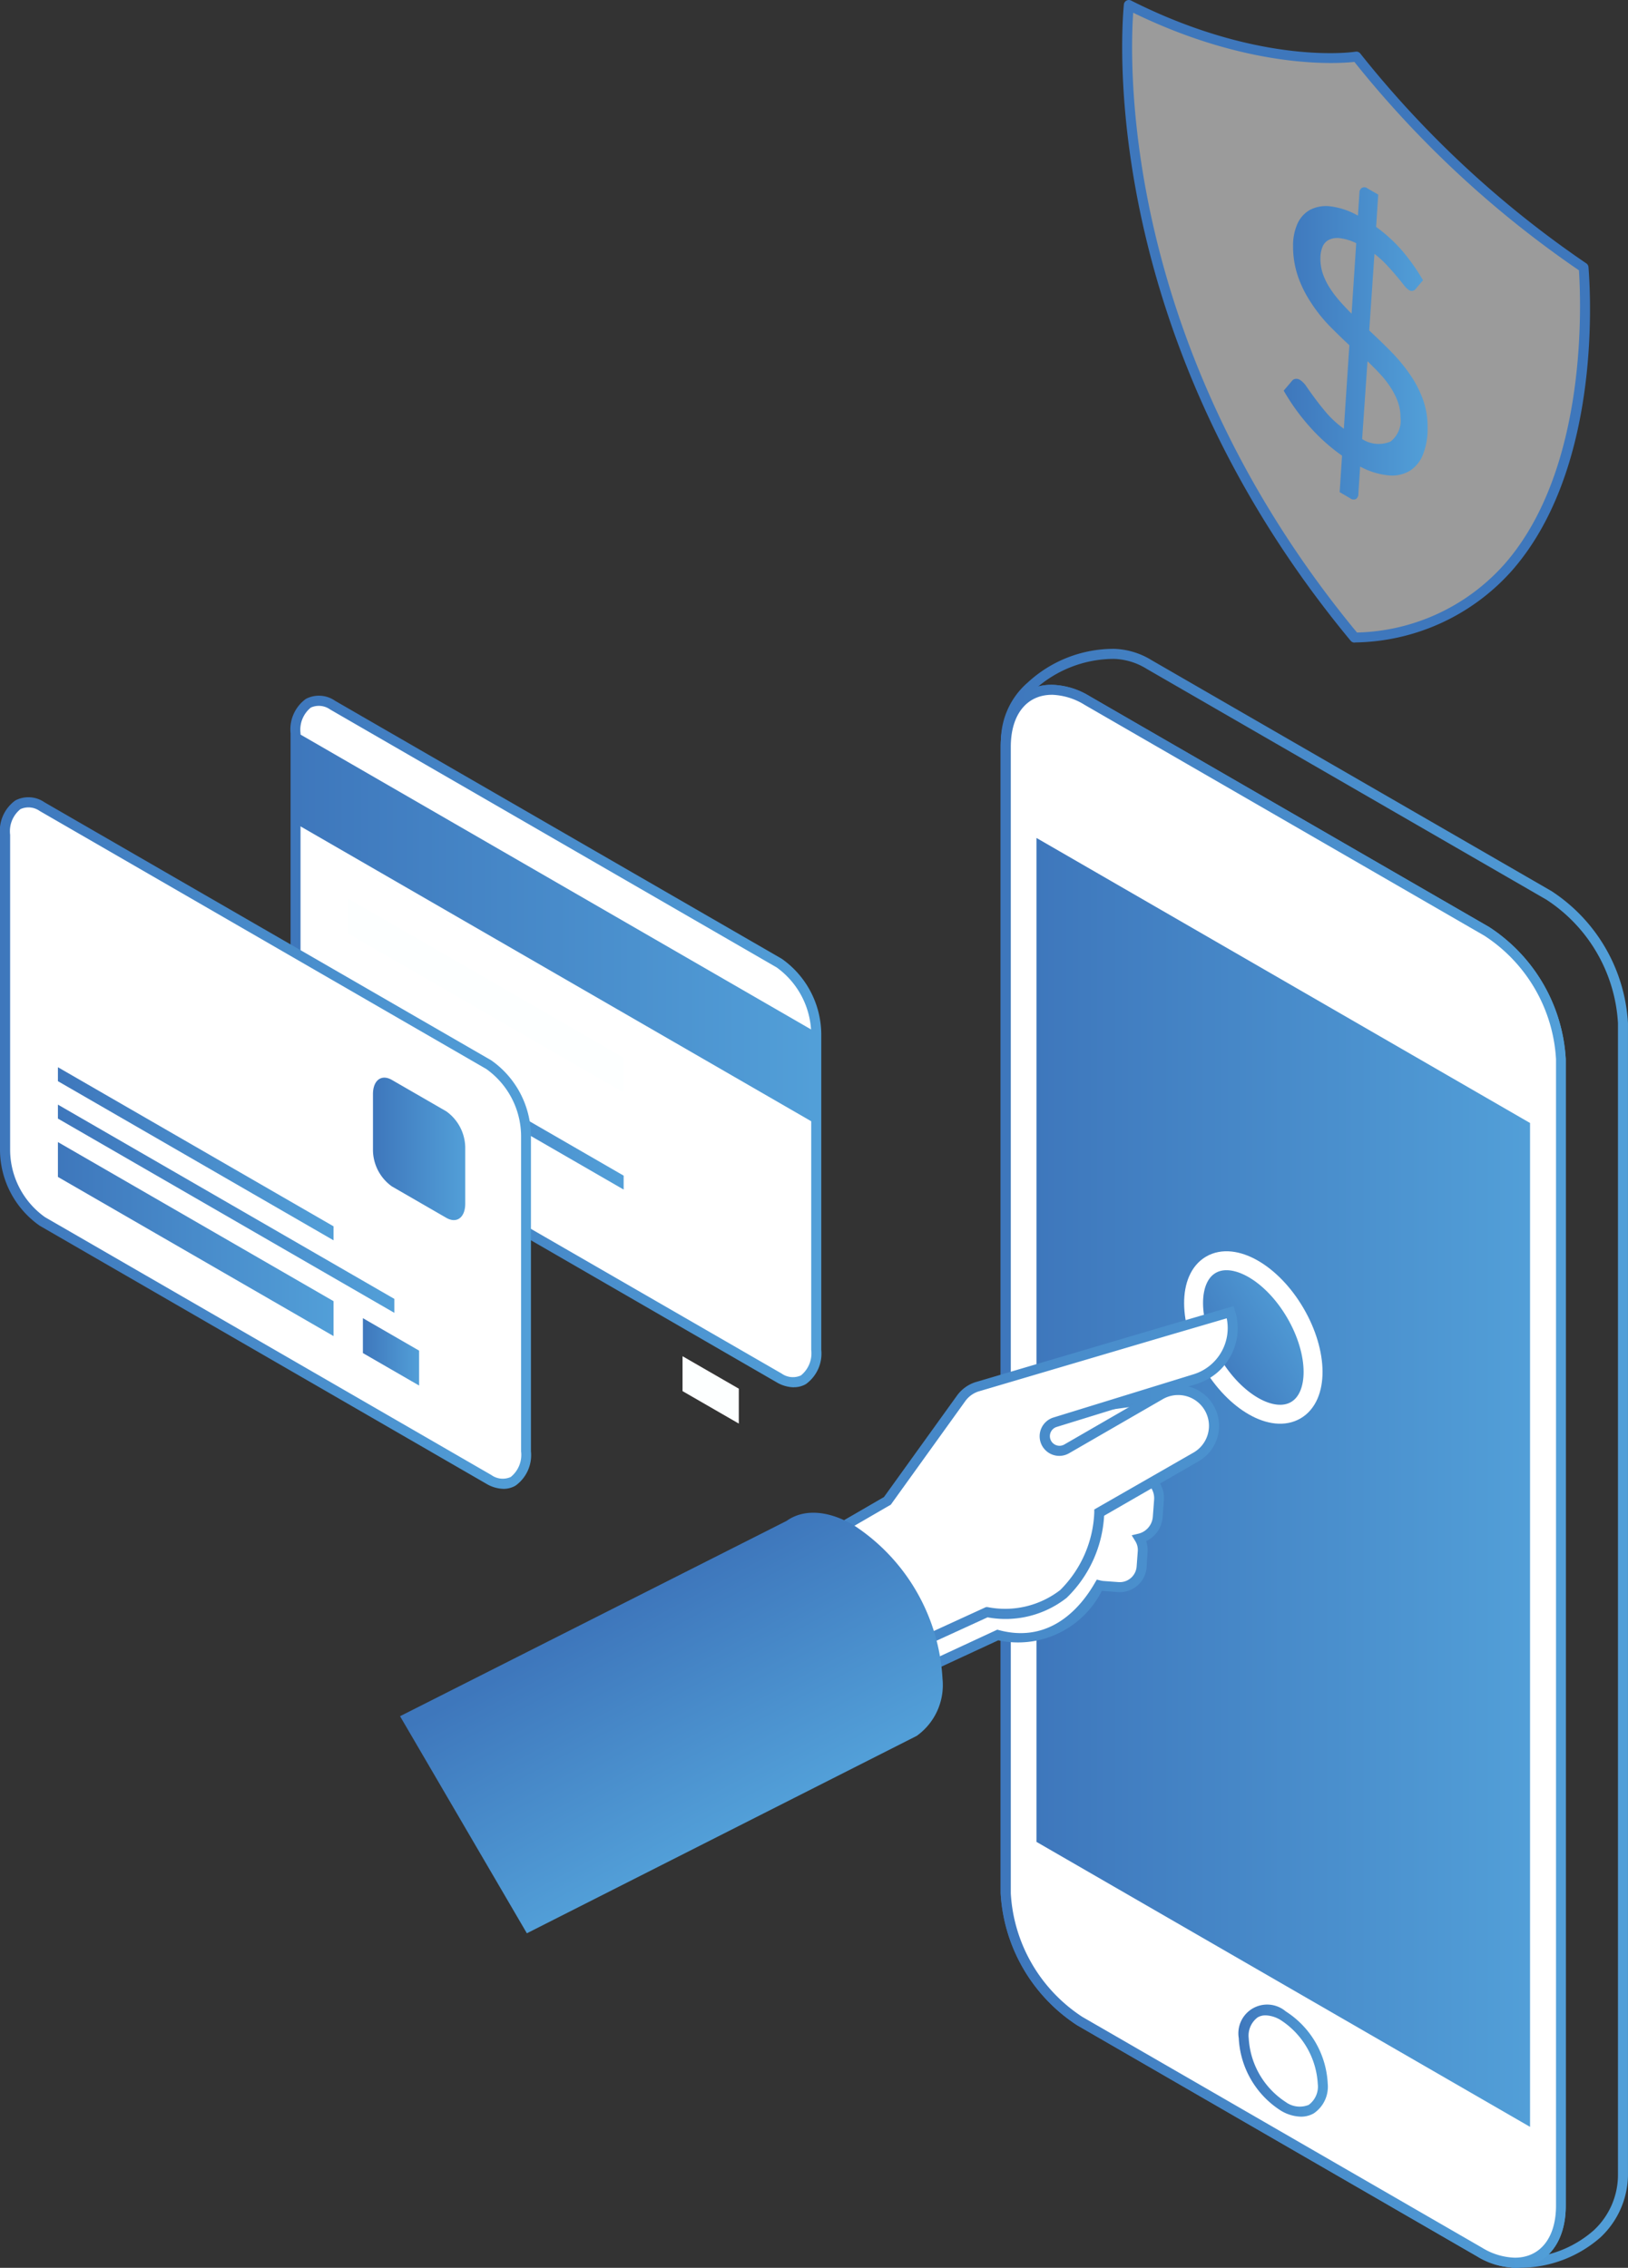<svg xmlns="http://www.w3.org/2000/svg" xmlns:xlink="http://www.w3.org/1999/xlink" viewBox="8172.2 -2360 86.02 119.799">
  <rect x="8172.2" y="-2360" width="86.02" height="119.799" fill="#333333" stroke="none"/>
  <defs>
    <style>
      .cls-1 {
        opacity: 0.51;
      }

      .cls-2 {
        fill: #fff;
      }

      .cls-3 {
        fill: url(#linear-gradient);
      }

      .cls-4 {
        fill: url(#linear-gradient-2);
      }

      .cls-5 {
        fill: url(#linear-gradient-5);
      }

      .cls-6 {
        fill: url(#linear-gradient-7);
      }

      .cls-7 {
        stroke: #fff;
        stroke-miterlimit: 10;
        fill: url(#linear-gradient-8);
      }

      .cls-8 {
        fill: url(#linear-gradient-9);
      }

      .cls-9 {
        fill: url(#linear-gradient-11);
      }

      .cls-10 {
        fill: #fdffff;
      }

      .cls-11 {
        fill: url(#linear-gradient-12);
      }

      .cls-12 {
        fill: url(#linear-gradient-16);
      }

      .cls-13 {
        fill: url(#linear-gradient-17);
      }

      .cls-14 {
        fill: url(#linear-gradient-19);
      }

      .cls-15 {
        fill: url(#linear-gradient-21);
      }
    </style>
    <linearGradient id="linear-gradient" x1="7.175" y1="0.5" x2="8.175" y2="0.5" gradientUnits="objectBoundingBox">
      <stop offset="0" stop-color="#3e77bc"/>
      <stop offset="0.05" stop-color="#407bbf"/>
      <stop offset="0.37" stop-color="#4a8fcd"/>
      <stop offset="0.68" stop-color="#509bd5"/>
      <stop offset="1" stop-color="#529fd8"/>
    </linearGradient>
    <linearGradient id="linear-gradient-2" y1="0.5" x2="1" y2="0.5" gradientUnits="objectBoundingBox">
      <stop offset="0" stop-color="#3e77bc"/>
      <stop offset="1" stop-color="#529fd8"/>
    </linearGradient>
    <linearGradient id="linear-gradient-5" x1="0" y1="0.5" x2="1" y2="0.5" xlink:href="#linear-gradient-2"/>
    <linearGradient id="linear-gradient-7" x1="0.001" y1="0.5" x2="1.001" y2="0.5" xlink:href="#linear-gradient-2"/>
    <linearGradient id="linear-gradient-8" x1="-0.114" y1="0.5" x2="1.114" y2="0.5" xlink:href="#linear-gradient-2"/>
    <linearGradient id="linear-gradient-9" x1="0" y1="0.5" x2="1" y2="0.5" xlink:href="#linear-gradient-2"/>
    <linearGradient id="linear-gradient-11" x1="0.368" y1="0.265" x2="0.675" y2="0.711" xlink:href="#linear-gradient-2"/>
    <linearGradient id="linear-gradient-12" x1="0" y1="0.5" x2="1" y2="0.5" xlink:href="#linear-gradient-2"/>
    <linearGradient id="linear-gradient-16" x1="0" y1="0.5" x2="1" y2="0.5" xlink:href="#linear-gradient-2"/>
    <linearGradient id="linear-gradient-17" x1="0" y1="0.5" x2="1" y2="0.5" xlink:href="#linear-gradient-2"/>
    <linearGradient id="linear-gradient-19" x1="0" y1="0.5" x2="1" y2="0.5" xlink:href="#linear-gradient-2"/>
    <linearGradient id="linear-gradient-21" x1="0" y1="0.5" x2="1" y2="0.5" xlink:href="#linear-gradient-2"/>
  </defs>
  <g id="icon_8" data-name="icon 8" transform="translate(8172.25 -2359.996)">
    <g id="Group_2354" data-name="Group 2354" class="cls-1" transform="translate(59.504 0.26)">
      <path id="Path_3304" data-name="Path 3304" class="cls-2" d="M324.2,37.171a54.1,54.1,0,0,1-12-11.133c-.263.034-5.219.7-12.025-2.728-.079.852-1.61,17.1,11.938,33.41C325.706,56.073,324.262,38.124,324.2,37.171Z" transform="translate(-300.08 -23.31)"/>
    </g>
    <path id="Path_3305" data-name="Path 3305" class="cls-3" d="M311.379,56.251a.263.263,0,0,1-.21-.089C297.938,40.2,299.014,24.3,299.18,22.544a.263.263,0,0,1,.379-.21c6.543,3.3,11.346,2.786,11.872,2.7a.263.263,0,0,1,.242.1,54.2,54.2,0,0,0,11.938,11.083.263.263,0,0,1,.118.2c.139,1.752.6,10.754-4.057,16.047a11.3,11.3,0,0,1-8.281,3.78ZM299.672,22.978c-.205,2.983-.51,17.807,11.825,32.742a10.758,10.758,0,0,0,7.782-3.6c4.472-5.077,4.043-14.009,3.946-15.534A54.78,54.78,0,0,1,311.36,25.577C310.358,25.682,305.767,25.95,299.672,22.978Z" transform="translate(-239.847 -22.31)"/>
    <path id="Path_3306" data-name="Path 3306" class="cls-4" d="M302.191,238.106h-.476l-.418-.971.439.034a1.639,1.639,0,0,0,1.273-.413,2.6,2.6,0,0,0,.673-1.949V174.262a7.916,7.916,0,0,0-3.591-6.193l-21.119-12.2a2.381,2.381,0,0,0-2.352-.276,2.2,2.2,0,0,0-.971,2l-.018.463-.881-.573v-.142a4.071,4.071,0,0,1,1.407-2.973,6.683,6.683,0,0,1,4.58-1.784h0a3.993,3.993,0,0,1,1.973.6l21.122,12.193a8.932,8.932,0,0,1,4.046,6.982v60.717a4.582,4.582,0,0,1-1.449,3.42A6.472,6.472,0,0,1,302.191,238.106Zm-24.744-83.238a3.683,3.683,0,0,1,1.8.545l21.119,12.2a8.5,8.5,0,0,1,3.854,6.648v60.562a3.1,3.1,0,0,1-.842,2.336,2.1,2.1,0,0,1-.629.4,5.846,5.846,0,0,0,3.328-1.439,4,4,0,0,0,1.273-2.925h0V172.36a8.351,8.351,0,0,0-3.783-6.527l-21.122-12.193a3.467,3.467,0,0,0-1.728-.526,6.254,6.254,0,0,0-4.209,1.642,4.539,4.539,0,0,0-.671.789,2.021,2.021,0,0,1,.526-.408A2.165,2.165,0,0,1,277.446,154.868Z" transform="translate(-221.91 -118.312)"/>
    <path id="Path_3307" data-name="Path 3307" class="cls-2" d="M302.576,243.908a3.756,3.756,0,0,1-1.86-.56l-21.119-12.2a8.634,8.634,0,0,1-3.917-6.753V163.837c0-1.842.96-3.017,2.441-3.017a3.756,3.756,0,0,1,1.852.573l21.119,12.193a8.571,8.571,0,0,1,3.925,6.748v60.556C305.018,242.725,304.06,243.908,302.576,243.908Z" transform="translate(-222.595 -124.385)"/>
    <path id="Path_3308" data-name="Path 3308" class="cls-4" d="M301.839,243.435a3.991,3.991,0,0,1-1.991-.6l-21.119-12.2a8.928,8.928,0,0,1-4.049-6.982V163.1c0-1.994,1.052-3.281,2.7-3.281a4,4,0,0,1,1.991.595l21.119,12.2a8.924,8.924,0,0,1,4.049,6.982v60.562C304.544,242.146,303.481,243.435,301.839,243.435Zm-24.445-83.088c-1.342,0-2.178,1.052-2.178,2.754v60.562A8.353,8.353,0,0,0,279,230.189l21.119,12.193a3.483,3.483,0,0,0,1.728.526c1.344,0,2.178-1.052,2.178-2.754V179.6a8.346,8.346,0,0,0-3.786-6.527l-21.119-12.193A3.483,3.483,0,0,0,277.395,160.346Z" transform="translate(-221.858 -123.648)"/>
    <path id="Path_3309" data-name="Path 3309" class="cls-2" d="M302.576,243.908a3.756,3.756,0,0,1-1.86-.56l-21.119-12.2a8.634,8.634,0,0,1-3.917-6.753V163.837c0-1.842.96-3.017,2.441-3.017a3.756,3.756,0,0,1,1.852.573l21.119,12.193a8.571,8.571,0,0,1,3.925,6.748v60.556C305.018,242.725,304.06,243.908,302.576,243.908Z" transform="translate(-222.595 -124.385)"/>
    <path id="Path_3310" data-name="Path 3310" class="cls-4" d="M301.839,243.435a3.991,3.991,0,0,1-1.991-.6l-21.119-12.2a8.928,8.928,0,0,1-4.049-6.982V163.1c0-1.994,1.052-3.281,2.7-3.281a4,4,0,0,1,1.991.595l21.119,12.2a8.924,8.924,0,0,1,4.049,6.982v60.562C304.544,242.146,303.481,243.435,301.839,243.435Zm-24.445-83.088c-1.342,0-2.178,1.052-2.178,2.754v60.562A8.353,8.353,0,0,0,279,230.189l21.119,12.193a3.483,3.483,0,0,0,1.728.526c1.344,0,2.178-1.052,2.178-2.754V179.6a8.346,8.346,0,0,0-3.786-6.527l-21.119-12.193A3.483,3.483,0,0,0,277.395,160.346Z" transform="translate(-221.858 -123.648)"/>
    <ellipse id="Ellipse_402" data-name="Ellipse 402" class="cls-2" cx="1.697" cy="2.939" rx="1.697" ry="2.939" transform="translate(64.804 107.189) rotate(-30.31)"/>
    <path id="Path_3311" data-name="Path 3311" class="cls-5" d="M325.8,430.852a2.149,2.149,0,0,1-1.068-.324,4.817,4.817,0,0,1-2.215-3.822A1.521,1.521,0,0,1,325,425.291a4.811,4.811,0,0,1,2.218,3.822,1.7,1.7,0,0,1-.739,1.565A1.339,1.339,0,0,1,325.8,430.852Zm-1.87-5.351a.805.805,0,0,0-.413.105,1.2,1.2,0,0,0-.474,1.108A4.309,4.309,0,0,0,325,430.081a1.253,1.253,0,0,0,1.215.147,1.2,1.2,0,0,0,.476-1.108,4.3,4.3,0,0,0-1.955-3.367,1.637,1.637,0,0,0-.8-.253Z" transform="translate(-257.113 -319.042)"/>
    <path id="Path_3312" data-name="Path 3312" class="cls-4" d="M234.2,236.348,208.12,221.293V168.26L234.2,183.318Z" transform="translate(-153.406 -123.999)"/>
    <path id="Path_3313" data-name="Path 3313" class="cls-6" d="M336.05,67.461q.566.526,1.118,1.081a9.3,9.3,0,0,1,.992,1.181,5.908,5.908,0,0,1,.71,1.334,4.286,4.286,0,0,1,.263,1.547A3.631,3.631,0,0,1,338.893,74a1.791,1.791,0,0,1-.695.871,1.841,1.841,0,0,1-1.118.245,3.973,3.973,0,0,1-1.51-.466l-.095,1.447a.3.3,0,0,1-.124.263.279.279,0,0,1-.3-.029L334.487,76l.126-1.926a9.851,9.851,0,0,1-1.726-1.549,11.231,11.231,0,0,1-1.357-1.886l.463-.545a.3.3,0,0,1,.171-.079.363.363,0,0,1,.229.058,1.25,1.25,0,0,1,.35.363c.126.184.281.4.458.639s.389.505.631.789a5.6,5.6,0,0,0,.876.789L335,68.24q-.549-.509-1.081-1.052a7.939,7.939,0,0,1-.947-1.2,6.123,6.123,0,0,1-.684-1.371,4.887,4.887,0,0,1-.263-1.618,2.807,2.807,0,0,1,.226-1.165,1.578,1.578,0,0,1,.663-.742,1.841,1.841,0,0,1,1.076-.189,3.875,3.875,0,0,1,1.463.492l.079-1.215a.292.292,0,0,1,.126-.25.263.263,0,0,1,.3.026l.566.326-.11,1.71a8.006,8.006,0,0,1,1.426,1.315,10.931,10.931,0,0,1,1.052,1.5l-.371.437a.263.263,0,0,1-.384.074,1.146,1.146,0,0,1-.263-.263c-.105-.134-.234-.292-.384-.471s-.321-.371-.513-.579a5.464,5.464,0,0,0-.652-.592Zm-.689-4.612a2.728,2.728,0,0,0-.852-.263,1.052,1.052,0,0,0-.589.084.724.724,0,0,0-.342.379,1.616,1.616,0,0,0-.108.613,2.469,2.469,0,0,0,.124.789,3.422,3.422,0,0,0,.35.729,5.511,5.511,0,0,0,.526.705c.2.229.416.458.647.689Zm.313,10.347a1.611,1.611,0,0,0,1.5.132,1.391,1.391,0,0,0,.526-1.281,2.384,2.384,0,0,0-.137-.81,3.623,3.623,0,0,0-.374-.75,5.049,5.049,0,0,0-.552-.713q-.316-.342-.679-.687Z" transform="translate(-263.752 -50.007)"/>
    <ellipse id="Ellipse_403" data-name="Ellipse 403" class="cls-7" cx="2.57" cy="4.449" rx="2.57" ry="4.449" transform="translate(61.709 68.106) rotate(-30.31)"/>
    <path id="Path_3314" data-name="Path 3314" class="cls-2" d="M206.154,305.6c3.886-.61,3.325-2.5,2.575-2.631s-8.118,1.052-8.118,1.052-.568-.129-.789.687,1.484,1.76,1.484,1.76.174-.047.666-.147l-5.556,4.172-3.083-2.081-20.912,12.13,17.962-.971,8.784-4.08c2.844.76,4.58-1.26,5.364-2.631a1.008,1.008,0,0,0,.182.032l.818.063a1.155,1.155,0,0,0,1.236-1.065l.061-.818a1.144,1.144,0,0,0-.171-.689,1.271,1.271,0,0,0,.965-1.134l.066-.9A1.265,1.265,0,0,0,206.509,307l-.894-.079a1.268,1.268,0,0,0-1.315.944,11.174,11.174,0,0,0-1.21-1.734C203.812,305.988,204.807,305.817,206.154,305.6Z" transform="translate(-146.5 -229.135)"/>
    <path id="Path_3315" data-name="Path 3315" class="cls-8" d="M168.32,320.115l22.014-12.756,3.065,2.068,4.675-3.517c-.392-.231-1.765-1.113-1.526-2.01.21-.789.744-.923,1.052-.884.939-.153,7.4-1.194,8.155-1.052a.989.989,0,0,1,.755,1.01c0,.489-.339,1.676-3.336,2.147-.987.155-1.868.3-2.631.434a11.157,11.157,0,0,1,.7,1.01,1.539,1.539,0,0,1,1.365-.645l.9.068a1.531,1.531,0,0,1,1.415,1.644l-.066.9a1.521,1.521,0,0,1-.868,1.263,1.41,1.41,0,0,1,.074.563l-.05.813a1.418,1.418,0,0,1-1.521,1.315l-.818-.061h-.029a4.957,4.957,0,0,1-5.472,2.61l-8.75,4.054h-.05Zm21.98-12.141-19.822,11.5,16.818-.908,8.826-4.093.092.024c2.739.731,4.351-1.252,5.067-2.5l.1-.168.192.045a1.188,1.188,0,0,0,.139.026l.818.06a.894.894,0,0,0,.955-.821l.061-.818a.876.876,0,0,0-.132-.526l-.189-.308.35-.084a1,1,0,0,0,.766-.9l.068-.9a1.01,1.01,0,0,0-.929-1.081l-.9-.066a1,1,0,0,0-1.052.747l-.168.637-.316-.576a11.05,11.05,0,0,0-1.179-1.713l-.16-.189-6.314,4.722Zm7.192-4.433c-.092,0-.316.05-.434.5s.752,1.108,1.268,1.413c.1-.024.284-.066.574-.124l1.15-.234-.029.018c.855-.153,1.886-.326,3.073-.526h0c2.123-.334,2.894-1.052,2.894-1.631a.471.471,0,0,0-.324-.487c-.513-.089-5.2.605-8.029,1.052h-.1Z" transform="translate(-143.478 -228.388)"/>
    <path id="Path_3316" data-name="Path 3316" class="cls-2" d="M202.192,291.609l7.416-2.286a2.82,2.82,0,0,0,1.841-3.533l-3.273.958-10.123,2.988a1.684,1.684,0,0,0-.837.613l-3.893,5.411-20.9,12.13,17.16-2.126,9.01-4.135c5.585.729,5.927-4.785,5.948-5.261l3.588-2.07h0l1.526-.881a1.89,1.89,0,1,0-1.891-3.273l-4.935,2.87a.789.789,0,0,1-.773,0h0a.773.773,0,0,1,.139-1.4Z" transform="translate(-146.5 -216.479)"/>
    <path id="Path_3317" data-name="Path 3317" class="cls-4" d="M167.68,307.4l21.977-12.748,3.862-5.364a1.939,1.939,0,0,1,.968-.71l10.131-2.991,3.52-1.031.076.247a3.086,3.086,0,0,1-2.02,3.864l-.445.137h.021a2.155,2.155,0,0,1,.526,3.946l-5,2.881a6.547,6.547,0,0,1-1.981,4.338,5.231,5.231,0,0,1-4.178,1.029l-8.979,4.109h-.039Zm40.1-22.2-3.01.881-10.123,2.988a1.4,1.4,0,0,0-.7.526l-3.925,5.456-.05.026-19.8,11.483,15.842-1.963,9.042-4.141h.074a4.766,4.766,0,0,0,3.846-.9,6.108,6.108,0,0,0,1.8-4.1V295.3l5.246-3.007a1.628,1.628,0,1,0-1.628-2.82l-4.94,2.852a1.037,1.037,0,1,1-.842-1.881h0l7.413-2.286a2.557,2.557,0,0,0,1.747-2.967Zm-9,5.743a.509.509,0,1,0,.416.923l3.914-2.26Z" transform="translate(-143.007 -215.565)"/>
    <path id="Path_3319" data-name="Path 3319" class="cls-9" d="M179.128,334.84a10.363,10.363,0,0,0-4.712-8.124c-1.4-.81-2.662-.834-3.525-.216l-20.425,10.318,6.7,11.467,20.6-10.428A3.3,3.3,0,0,0,179.128,334.84Z" transform="translate(-129.378 -246.162)"/>
    <path id="Path_3334" data-name="Path 3334" class="cls-2" d="M0,1.058Z" transform="translate(20.618 97.397) rotate(-30.31)"/>
    <path id="Path_3320" data-name="Path 3320" class="cls-10" d="M140.013,275.889l-2.973-1.715V272.33l2.973,1.715Z" transform="translate(-101.026 -200.691)"/>
    <path id="Path_3321" data-name="Path 3321" class="cls-2" d="M158.59,198.787l-23.6-13.624a4.691,4.691,0,0,1-1.957-3.741V164.727c0-1.442.876-2.1,1.957-1.478l23.6,13.624a4.691,4.691,0,0,1,1.957,3.741V197.3C160.547,198.745,159.671,199.408,158.59,198.787Z" transform="translate(-117.472 -126.001)"/>
    <path id="Path_3322" data-name="Path 3322" class="cls-11" d="M158.654,198.535a1.841,1.841,0,0,1-.91-.263l-23.595-13.635a4.912,4.912,0,0,1-2.089-3.967V163.98a1.988,1.988,0,0,1,.808-1.81,1.489,1.489,0,0,1,1.544.1l23.6,13.627a4.913,4.913,0,0,1,2.089,3.967v16.689a1.988,1.988,0,0,1-.808,1.81,1.237,1.237,0,0,1-.642.168Zm-.647-.726a1.029,1.029,0,0,0,1.018.1,1.5,1.5,0,0,0,.545-1.355V179.867a4.4,4.4,0,0,0-1.826-3.512l-23.595-13.627a1.026,1.026,0,0,0-1.018-.1,1.508,1.508,0,0,0-.545,1.355v16.7a4.411,4.411,0,0,0,1.826,3.512Z" transform="translate(-116.757 -125.254)"/>
    <path id="Path_3323" data-name="Path 3323" class="cls-4" d="M86.8,167.645,59.28,151.758V146.91L86.8,162.8Z" transform="translate(-43.722 -108.265)"/>
    <path id="Path_3324" data-name="Path 3324" class="cls-10" d="M84.421,190.679,69.86,182.274V180.43l14.561,8.408Z" transform="translate(-51.519 -132.967)"/>
    <path id="Path_3325" data-name="Path 3325" class="cls-4" d="M84.421,213.254,69.86,204.847v-.737l14.561,8.408Z" transform="translate(-51.519 -150.418)"/>
    <path id="Path_3326" data-name="Path 3326" class="cls-5" d="M87.633,222.629,69.86,212.367v-.737l17.773,10.26Z" transform="translate(-51.519 -155.959)"/>
    <path id="Path_3327" data-name="Path 3327" class="cls-2" d="M100.31,219.175l-23.6-13.627a4.694,4.694,0,0,1-1.96-3.741V185.117c0-1.442.879-2.1,1.96-1.478l23.6,13.624A4.694,4.694,0,0,1,102.27,201v16.689C102.27,219.135,101.386,219.8,100.31,219.175Z" transform="translate(-74.524 -141.027)"/>
    <path id="Path_3328" data-name="Path 3328" class="cls-12" d="M100.315,218.925a1.842,1.842,0,0,1-.91-.263L75.8,205.027a4.915,4.915,0,0,1-2.1-3.967V184.37a1.987,1.987,0,0,1,.81-1.81,1.49,1.49,0,0,1,1.544.1l23.6,13.627a4.919,4.919,0,0,1,2.1,3.967v16.689a1.984,1.984,0,0,1-.81,1.81A1.236,1.236,0,0,1,100.315,218.925Zm-.647-.726a1.029,1.029,0,0,0,1.018.1,1.5,1.5,0,0,0,.547-1.355V200.257a4.381,4.381,0,0,0-1.841-3.512L75.8,183.118a1.029,1.029,0,0,0-1.018-.1,1.5,1.5,0,0,0-.547,1.355V201.06a4.381,4.381,0,0,0,1.841,3.512Z" transform="translate(-73.75 -140.28)"/>
    <path id="Path_3329" data-name="Path 3329" class="cls-13" d="M152.5,246.094l-2.875-1.66a2.383,2.383,0,0,1-1-1.9v-2.973c0-.734.445-1.071,1-.752l2.875,1.66a2.383,2.383,0,0,1,1,1.9v2.975C153.5,246.075,153.055,246.412,152.5,246.094Z" transform="translate(-128.968 -181.765)"/>
    <path id="Path_3330" data-name="Path 3330" class="cls-4" d="M26.144,223.444,11.58,215.037V214.3l14.564,8.405Z" transform="translate(-8.57 -157.927)"/>
    <path id="Path_3331" data-name="Path 3331" class="cls-14" d="M29.356,232.809,11.58,222.547v-.737l17.776,10.262Z" transform="translate(-8.57 -163.461)"/>
    <path id="Path_3332" data-name="Path 3332" class="cls-4" d="M26.144,239.579,11.58,231.171V229.33l14.564,8.405Z" transform="translate(-8.57 -169.003)"/>
    <path id="Path_3333" data-name="Path 3333" class="cls-15" d="M75.81,268.249l-2.97-1.715V264.69l2.97,1.715Z" transform="translate(-53.715 -195.061)"/>
  </g>
</svg>
